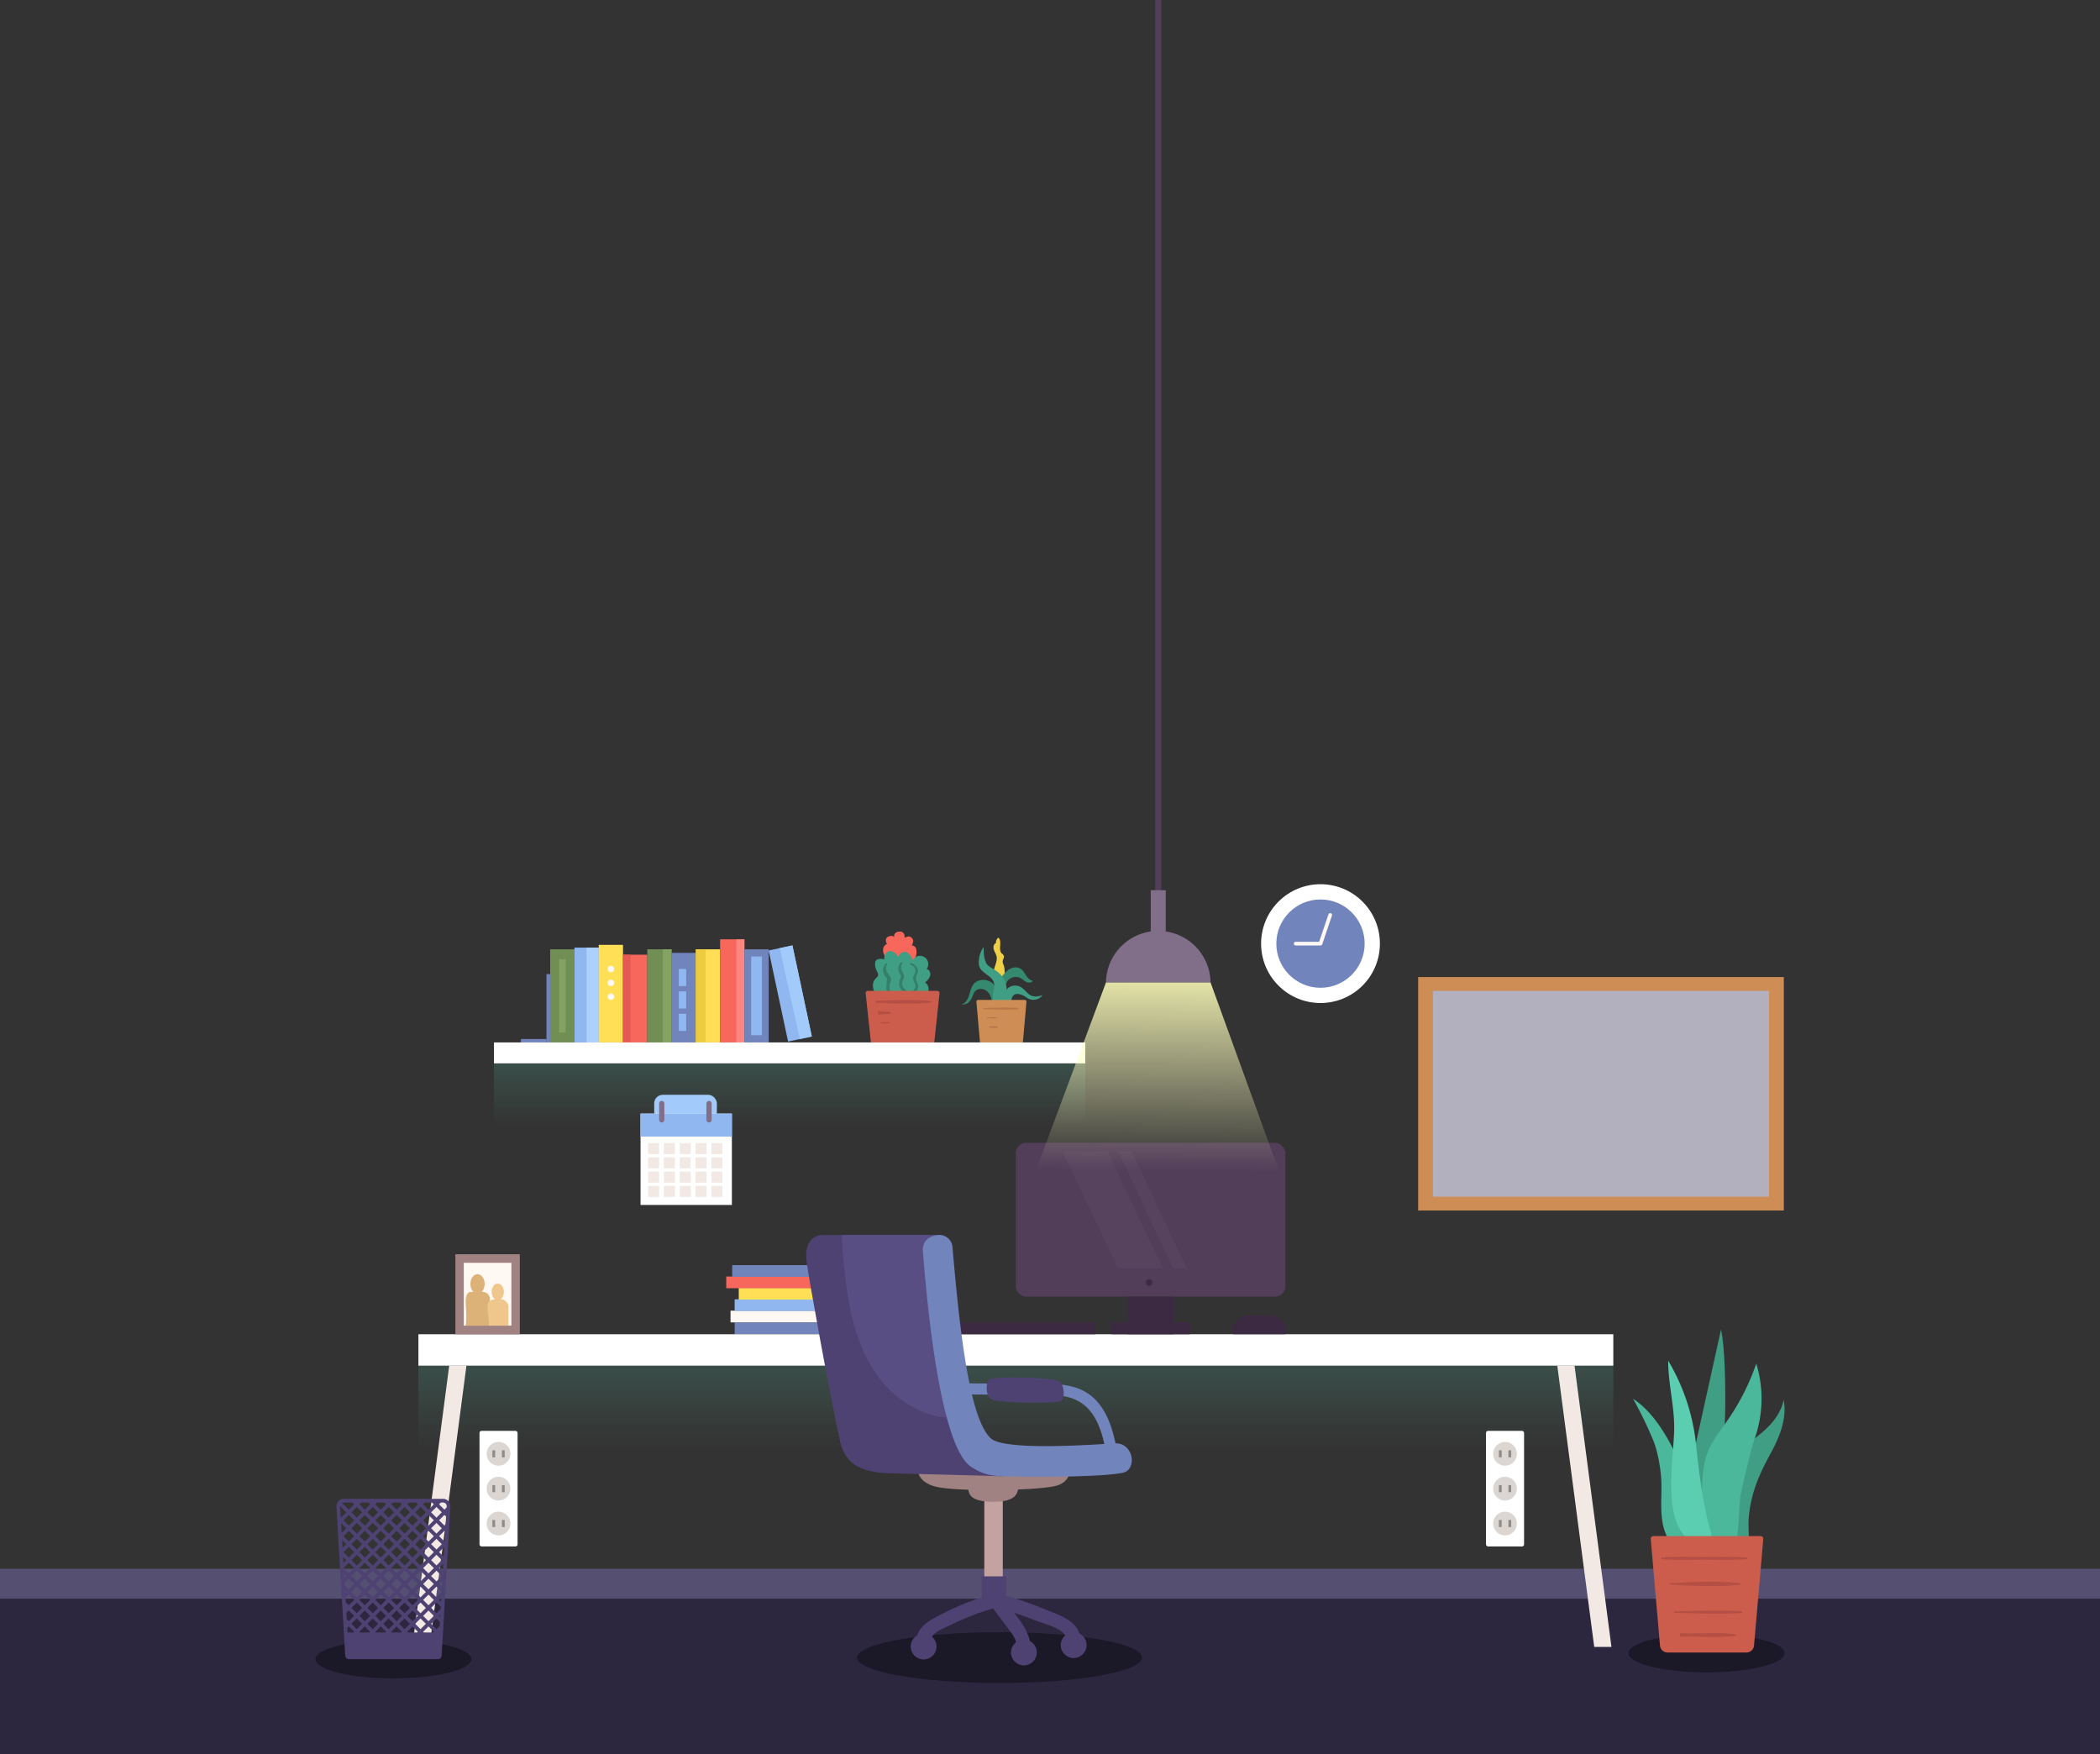 <svg xmlns="http://www.w3.org/2000/svg" xmlns:xlink="http://www.w3.org/1999/xlink" viewBox="0 0 2135.2 1783.68">
  <rect x="0" y="0" width="2135.2" height="1783.68" fill="#333333" stroke="none"/>
  <defs/>
  <defs>
    <linearGradient id="linear-gradient" x1="802.87" x2="802.87" y1="1049.53" y2="1144.4" gradientUnits="userSpaceOnUse">
      <stop offset="0" stop-color="#57bea2"/>
      <stop offset="1" stop-color="#57bea2" stop-opacity="0"/>
    </linearGradient>
    <linearGradient id="linear-gradient-2" x1="1032.9" x2="1032.9" y1="1343.93" y2="1471.7" xlink:href="#linear-gradient"/>
    <linearGradient id="linear-gradient-3" x1="1178.77" x2="1176.89" y1="968.22" y2="1189.8" gradientUnits="userSpaceOnUse">
      <stop offset="0" stop-color="#ffffb8"/>
      <stop offset="1" stop-color="#ffffc5" stop-opacity="0"/>
    </linearGradient>
    <style>
      .cls-5{fill:#7284bc}.cls-6{fill:#fff8f3}.cls-7{fill:#90b7f0}.cls-8{fill:#ffdf56}.cls-9{fill:#f7675c}.cls-10{fill:#a2cbfc}.cls-11{fill:#fff}.cls-12{fill:#f2e9e4}.cls-13,.cls-19{fill:#816e89}.cls-14{fill:#ce8d55}.cls-17{fill:#3c2a42}.cls-18{fill:#523e59}.cls-19{opacity:.11}.cls-20{fill:#1b1828}.cls-21{fill:#a08282}.cls-23{fill:#4e4272}.cls-25{fill:#718f54}.cls-26{fill:#82a361}.cls-31{fill:#dbd6d2}.cls-32{fill:#8e8b88}.cls-33{fill:#ddb278}.cls-34{fill:#efc68b}.cls-35{fill:#3f9e83}.cls-36{fill:#337f68}.cls-37{fill:#cc5d4c}.cls-38{fill:#b54e43}.cls-40{fill:#34896f}.cls-41{fill:#b77748}.cls-42{fill:#4bb79b}
    </style>
  </defs>
  <g style="isolation:isolate">
    <g id="Layer_1" data-name="Layer 1">
      <path fill="#2c263f" d="M0 1625.38h2135.2v158.3H0z"/>
      <path fill="#554f72" d="M0 1595h2135.2v30.38H0z"/>
      <path style="mix-blend-mode:multiply" fill="url(#linear-gradient)" d="M502.24 1081.13h601.26v116.49H502.24z" opacity=".3"/>
      <path d="M746.96 1344.64h117.45v11.89H746.96z" class="cls-5"/>
      <path d="M742.78 1332.6h117.45v11.89H742.78z" class="cls-6"/>
      <path d="M746.96 1321.01h117.45v11.89H746.96z" class="cls-7"/>
      <path d="M751.14 1309.43h117.45v11.89H751.14z" class="cls-8"/>
      <path d="M738.42 1297.85h117.45v11.89H738.42z" class="cls-9"/>
      <path d="M744.47 1286.27h117.45v11.89H744.47z" class="cls-5"/>
      <rect width="63.72" height="26.23" x="665.17" y="1113.11" class="cls-10" rx="8.67"/>
      <path d="M651.28 1132.22h92.87v92.87h-92.87z" class="cls-11"/>
      <path d="M651.28 1132.22h92.87v23.39h-92.87z" class="cls-7"/>
      <path d="M658.92 1162.2h11.24v11.24h-11.24zM675.01 1162.2h11.24v11.24h-11.24zM691.1 1162.2h11.24v11.24H691.1zM707.19 1162.2h11.24v11.24h-11.24zM723.27 1162.2h11.24v11.24h-11.24zM658.92 1176.7h11.24v11.24h-11.24zM675.01 1176.7h11.24v11.24h-11.24zM691.1 1176.7h11.24v11.24H691.1zM707.19 1176.7h11.24v11.24h-11.24zM723.27 1176.7h11.24v11.24h-11.24zM658.92 1191.2h11.24v11.24h-11.24zM675.01 1191.2h11.24v11.24h-11.24zM691.1 1191.2h11.24v11.24H691.1zM707.19 1191.2h11.24v11.24h-11.24zM723.27 1191.2h11.24v11.24h-11.24zM658.92 1205.7h11.24v11.24h-11.24zM675.01 1205.7h11.24v11.24h-11.24zM691.1 1205.7h11.24v11.24H691.1zM707.19 1205.7h11.24v11.24h-11.24zM723.27 1205.7h11.24v11.24h-11.24z" class="cls-12"/>
      <path d="M672.4 1439.31a2.67 2.67 0 00-2.67 2.67v16.57a2.67 2.67 0 005.34 0V1442a2.68 2.68 0 00-2.67-2.69zM720.48 1439.31a2.68 2.68 0 00-2.67 2.67v16.57a2.67 2.67 0 105.34 0V1442a2.67 2.67 0 00-2.67-2.69z" class="cls-13" transform="translate(.43 -320)"/>
      <path d="M1441.94 993.39h371.8v237.34h-371.8z" class="cls-14"/>
      <path fill="#b2b0bf" d="M1456.96 1007.43h341.75v209.25h-341.75z"/>
      <path style="mix-blend-mode:multiply" fill="url(#linear-gradient-2)" d="M425.44 1386.49h1214.91v156.9H425.44z" opacity=".3"/>
      <path d="M436.71 1674.47h-17.53l37.56-286.01h17.52l-37.55 286.01zM1620.95 1674.47h17.53l-37.56-286.01h-17.53l37.56 286.01z" class="cls-12"/>
      <path d="M425.44 1356.54h1214.91v31.92H425.44z" class="cls-11"/>
      <path d="M942.08 1344.64h171.5v11.89h-171.5z" class="cls-17"/>
      <path d="M1289 1657.45h-18.07c-9.68 0-17.52 5.83-17.52 13v6.06h53.11v-6.06c-.05-7.17-7.89-13-17.52-13z" class="cls-17" transform="translate(.43 -320)"/>
      <rect width="274.15" height="156.48" x="1032.75" y="1161.87" class="cls-18" rx="10.64"/>
      <path d="M1146.67 1318.36h46.32v38.18h-46.32z" class="cls-17"/>
      <path d="M1129.68 1344.64h80.3v11.89h-80.3z" class="cls-17"/>
      <path d="M1182.34 1289.56h-45.6l-56.33-118.92h45.6l56.33 118.92zM1150.42 1170.64l56.34 118.92h-13.69l-56.33-118.92" class="cls-19"/>
      <path d="M1171.32 1624a3.36 3.36 0 11-3.36-3.35 3.35 3.35 0 013.36 3.35z" class="cls-17" transform="translate(.43 -320)"/>
      <ellipse cx="1016.29" cy="1685.28" class="cls-20" rx="144.78" ry="25.83"/>
      <path d="M932.73 1812.47s-2.45 16.37 23.84 20.13 91.79 3 114.79-1.48c19.43-3.79 16.43-21.62 16.43-21.62z" class="cls-21" transform="translate(.43 -320)"/>
      <path fill="#c4a2a1" d="M1000.38 1845.11v95.41c0 12.08 18.78 12.1 18.78 0v-95.41c0-12.08-18.78-12.1-18.78 0z" transform="translate(.43 -320)"/>
      <path d="M1006.38 1941.44a275.11 275.11 0 00-57.49 24c-12.56 7-20.15 15.27-17 30.52 1.82 8.87 15.4 5.12 13.58-3.74-2.43-11.8 14-16.75 22.44-20.91a259.3 259.3 0 0142.23-16.25c8.68-2.54 5-16.13-3.75-13.58z" class="cls-23" transform="translate(.43 -320)"/>
      <path d="M1010.44 1954.27c15.43 3.06 30.47 8.87 45.13 14.46 9.61 3.66 30.9 7.94 28.87 22-1.28 8.87 12.28 12.69 13.58 3.74 3-20.42-10.82-28.12-27-34.72-18.3-7.45-37.37-15.19-56.81-19-8.85-1.75-12.64 11.82-3.74 13.58z" class="cls-23" transform="translate(.43 -320)"/>
      <path d="M1006.23 1951c5.9 8.48 12.25 16.64 18.47 24.88s9.6 12.94 8.89 24.18c-.57 9.05 13.52 9 14.08 0 1.46-23.25-16.9-38.39-29.28-56.17-5.14-7.39-17.35-.36-12.16 7.11z" class="cls-23" transform="translate(.43 -320)"/>
      <circle cx="939.1" cy="1674.05" r="13.14" class="cls-23"/>
      <circle cx="1091.66" cy="1672.59" r="13.14" class="cls-23"/>
      <circle cx="1041.06" cy="1680.1" r="13.14" class="cls-23"/>
      <path d="M1021.27 1922.73h-22.14a1.29 1.29 0 00-1.29 1.29v29.56h24.73V1924a1.3 1.3 0 00-1.3-1.27z" class="cls-23" transform="translate(.43 -320)"/>
      <path d="M1009.77 1846.88c25.23 0 24.61-10.67 25.23-15.57l-50.84-.19c-.73 9.88 4.58 15.76 25.61 15.76z" class="cls-21" transform="translate(.43 -320)"/>
      <path d="M1020 1820.94l-118.15-3.15c-25.14-1-43-8.28-48.27-32.88-12.38-57.71-31.72-165.55-33.8-181.43-3.76-28.79 15.88-27.81 15.88-27.81h116.93s7.66 122 22.31 185.09c2.87 12.45 6.05 22.61 9.46 29.07 8.74 16.49 35.64 31.11 35.64 31.11z" class="cls-23" transform="translate(.43 -320)"/>
      <path fill="#594e84" d="M974.9 1760.76a62 62 0 01-11.06.41c-31.85-1.52-60.26-23-77.1-50.1s-23.68-59.13-27.55-90.79q-2.73-22.21-3.68-44.61h97.08s7.66 122.04 22.31 185.09z" transform="translate(.43 -320)"/>
      <path d="M938 1593.6c1.47 14.19 13.62 195.37 49.16 217.83 9 5.71 15.74 9.06 32.89 9.52 44.27 1.18 105.07.31 121.74-3.74 14.18-3.45 10.43-31-9.17-29.73-29.4 1.88-112.63 7.28-125.72-5.16-17.21-16.36-28.79-74.17-38.81-194a13.5 13.5 0 00-15.49-12.6c-10.1 1.49-15.71 7.28-14.6 17.88z" class="cls-5" transform="translate(.43 -320)"/>
      <path d="M978.1 1737.72l51.2.32c16.47.1 33.59-1 50 1.21 33 4.48 40.84 33.64 45.71 62.07 1.22 7.13 12.08 4.11 10.86-3-4.79-28-13.38-59-43.94-67.94-16.49-4.85-34.66-3.43-51.61-3.54l-62.17-.38c-7.25 0-7.26 11.22 0 11.26z" class="cls-5" transform="translate(.43 -320)"/>
      <path d="M1005.09 1722.59c-3.68 4.65-3.46 19.19 4.46 20.93 15.36 3.39 59.31 2.87 66.82 1.62s5.17-18.22 0-21c-7.04-3.87-68.52-5.05-71.28-1.55z" class="cls-23" transform="translate(.43 -320)"/>
      <ellipse cx="400.02" cy="1686.91" class="cls-20" rx="79.26" ry="19.49"/>
      <path d="M455.48 1846.26a7.59 7.59 0 00-5.5-2.38H349.2a7.58 7.58 0 00-7.55 8l8.93 151.44a3.8 3.8 0 003.79 3.58h90.44a3.8 3.8 0 003.79-3.58l8.93-151.44a7.61 7.61 0 00-2.05-5.62zm-39.07 59.92l-5.45 5.44-5.44-5.44 5.44-5.45zm-2.79-8.1l5.44-5.45 5.44 5.45-5.44 5.44zm-5.31 16.19l-5.45 5.45-5.44-5.45 5.44-5.44zm-5.45-10.75l-5.44-5.44 5.44-5.45 5.45 5.45zm-2.65 2.66l-5.44 5.44-5.45-5.44 5.45-5.45zm-8.1 8.09l-5.44 5.45-5.45-5.45 5.45-5.44zm-5.44-10.75l-5.45-5.44 5.45-5.45 5.44 5.45zm-2.66 2.66l-5.44 5.44-5.44-5.44 5.44-5.45zm0 16.19l-5.44 5.45-5.44-5.45 5.44-5.44zm2.66 2.66l5.44 5.44-5.44 5.44-5.45-5.44zm2.65-2.66l5.45-5.44 5.44 5.44-5.44 5.45zm13.54 2.66l5.45 5.44-5.45 5.44-5.44-5.44zm2.66-2.66l5.44-5.44 5.45 5.44-5.45 5.45zm13.54 2.66l5.44 5.44-5.44 5.44-5.44-5.44zm-5.44-10.76l5.44-5.44 5.44 5.44-5.44 5.45zm8.1-8.09l5.44-5.45 5.44 5.45-5.44 5.44zm0-16.2l5.44-5.44 5.44 5.44-5.44 5.44zm-2.66-2.66l-5.44-5.44 5.44-5.44 5.44 5.44zm-2.65 2.66l-5.45 5.44-5.44-5.44 5.44-5.44zm-13.55-2.66l-5.44-5.44 5.44-5.44 5.45 5.44zm-2.65 2.66l-5.44 5.44-5.45-5.44 5.45-5.44zm-13.54-2.66l-5.45-5.44 5.45-5.44 5.44 5.44zM384 1890l-5.44 5.44-5.44-5.44 5.44-5.44zm-13.54-2.66l-5.44-5.44 5.44-5.44 5.44 5.44zm-2.66 2.66l-5.44 5.44-5.44-5.44 5.44-5.44zm2.66 2.65l5.44 5.45-5.44 5.44-5.44-5.44zm5.44 21.64l-5.44 5.45-5.44-5.45 5.44-5.44zm0 16.2l-5.44 5.44-5.44-5.44 5.44-5.44zm0 16.2l-5.44 5.44-5.44-5.44 5.44-5.45zm-2.78-8.1l5.44-5.44 5.44 5.44-5.44 5.44zm13.54 2.66l5.44 5.44-5.44 5.44-5.45-5.44zm2.65-2.66l5.45-5.44 5.44 5.44-5.44 5.44zm13.54 2.65l5.45 5.45-5.45 5.44-5.44-5.44zm2.66-2.65l5.44-5.44 5.45 5.44-5.4 5.41zm13.54 2.66l5.44 5.44-5.44 5.44-5.44-5.44zm2.66-2.66l5.44-5.44 5.44 5.44-5.44 5.44zm0-16.2l5.44-5.44 5.44 5.44-5.44 5.45zm8.1-8.1l5.44-5.44 5.44 5.44-5.44 5.45zm0-16.19l5.44-5.45 5.44 5.45-5.44 5.44zm0-16.2l5.44-5.44 5.44 5.44-5.44 5.44zm0-16.2l5.44-5.44 5.44 5.44-5.44 5.45zm2.78 8.1l-5.44 5.44-5.44-5.44 5.44-5.44zm-13.54-2.65l-5.44-5.45 5.44-5.44 5.44 5.44zm-2.65 2.65l-5.45 5.44-5.44-5.44 5.44-5.44zm-13.55-2.65l-5.44-5.45 5.44-5.44 5.45 5.44zm-2.65 2.65l-5.44 5.44-5.45-5.44 5.45-5.44zm-13.54-2.65l-5.45-5.45 5.45-5.44 5.44 5.44zm-2.66 2.65l-5.44 5.44-5.44-5.44 5.44-5.44zm-13.54-2.65l-5.44-5.45 5.44-5.44 5.44 5.44zm-2.66 2.65l-5.44 5.44-5.44-5.44 5.44-5.44zm-13.54-2.65l-5.44-5.45 5.44-5.44 5.45 5.44zm5.45 10.75l-5.45 5.44-5.44-5.44 5.44-5.44zm0 16.2l-5.45 5.44-5.44-5.44 5.44-5.45zm2.65 2.65l5.44 5.45-5.44 5.44-5.44-5.44zm5.44 21.64l-5.44 5.45-5.44-5.45 5.44-5.44zm0 16.2l-5.44 5.44-5.44-5.44 5.44-5.44zm0 16.2l-5.44 5.44-5.44-5.44 5.44-5.45zm2.66 2.65l5.44 5.45-5.44 5.44-5.44-5.44zm2.66-2.65l5.44-5.45 5.44 5.45-5.44 5.44zm13.54 2.65l5.44 5.45-5.44 5.44-5.45-5.44zm2.65-2.65l5.45-5.45 5.44 5.45-5.44 5.44zm13.54 2.65l5.45 5.45-5.45 5.44-5.44-5.44zm2.66-2.65l5.44-5.45 5.45 5.45-5.45 5.44zm13.54 2.65l5.44 5.45-5.44 5.44-5.44-5.44zm2.66-2.65l5.44-5.45 5.44 5.45-5.44 5.44zm13.54 2.65l5.44 5.45-5.44 5.44-5.44-5.44zm-5.44-10.75l5.44-5.45 5.44 5.45-5.44 5.44zm0-16.2l5.44-5.44 5.44 5.44-5.44 5.44zm8.09-8.1l5.45-5.44 5.44 5.44-5.44 5.45zm0-16.19l5.45-5.45 5.44 5.45-5.44 5.44zm0-16.2l5.45-5.44 5.44 5.44-5.44 5.44zm0-16.2l5.45-5.44 5.44 5.44-5.44 5.44zm0-16.2l5.45-5.44 5.44 5.44-5.44 5.45zm-6.25-9.94h7.19l1.85 1.85-5.44 5.44-5.44-5.44zm.94 9.94l-5.44 5.45-5.44-5.45 5.44-5.44zm-17.13-9.94h7.19l1.84 1.85-5.44 5.44-5.44-5.44zm.94 9.94l-5.4 5.4-5.44-5.45 5.44-5.44zm-17.14-9.94h7.19l1.85 1.85-5.45 5.44-5.44-5.44zm.94 9.94l-5.44 5.45-5.45-5.45 5.45-5.44zm-17.14-9.94h7.19l1.85 1.85-5.44 5.44-5.45-5.44zm.94 9.94l-5.44 5.45-5.44-5.45 5.44-5.44zm-17.13-9.94h7.19l1.84 1.85-5.44 5.44-5.44-5.44zm.93 9.94l-5.44 5.45-5.44-5.45 5.44-5.44zm-18.61-9.94h8.67l1.85 1.85-5.45 5.44-6.84-6.84a3.84 3.84 0 011.78-.47zm-3.14 15.28l-.66-11.25v-.29l6.21 6.2-5.45 5.45zm.34 5.64l5.22 5.22-4.64 4.64zm1 17.21l4.21 4.21-3.74 3.74zm1 17.22l3.19 3.19-2.84 2.83zm.65 11l5.19-5.2 5.45 5.44-5.45 5.45-5.16-5.17zm.36 6.17l2.18 2.17-1.94 1.94zm.54 9.12l4.29-4.29 5.45 5.44-5.45 5.44-4.15-4.14zm.48 8.09l1.16 1.16-1 1zm1 17.49v-.28l.15.15zm-.35-5.92l-.26-4.36 3.39-3.39 5.45 5.44-5.45 5.44zm.64 10.93l2.49-2.49 5.45 5.45-5.45 5.44-2.12-2.12zm7.2 19.88h-6l-.27-4.58 1.59-1.59 5.45 5.44zm-2.05-8.83l5.44-5.44 5.44 5.44-5.44 5.45zm18.25 8.83h-9.42l-.73-.73 5.44-5.44 5.44 5.44zm-2.05-8.83l5.44-5.44 5.5 5.5-5.44 5.45zm18.25 8.83H382l-.74-.73 5.45-5.44 5.44 5.44zm-2.06-8.83l5.45-5.44 5.44 5.44-5.44 5.45zm18.26 8.83h-9.43l-.73-.73 5.44-5.44 5.45 5.44zm-2.06-8.83l5.44-5.44 5.45 5.44-5.45 5.45zm18.25 8.83h-9.42l-.73-.73 5.44-5.44 5.44 5.44zm-2-8.83l5.44-5.44 5.44 5.44-5.44 5.45zm18.25 8.83h-9.42l-.73-.73 5.44-5.44 5.44 5.44zm6.28-.49l-.24-.24.27-.27zm.37-6.15l-3.26 3.26-5.45-5.45 5.45-5.44 3.5 3.5zm.54-9.14l-1.15-1.14 1.29-1.29zm.47-8.07l-4.27 4.27-5.45-5.44 5.45-5.45 4.4 4.41zm.43-7.23l-2.05-2 2.3-2.3zm.59-10l-5.29 5.29-5.45-5.44 5.45-5.44 5.3 5.3zm.31-5.3l-2.95-3 3.32-3.31zm.9-15.3l-3.85-3.85 4.33-4.33zm.9-15.29l-4.75-4.75 5.35-5.35zm.93-15.74l-.23.23-5.45-5.44 5.45-5.44.81.81zm1-17.21l-1.25 1.25-5.45-5.45 5.45-5.44 1.71 1.72zm1-17.22l-2.26 2.27-5.45-5.44 1.85-1.85H450a3.77 3.77 0 012.77 1.19 3.83 3.83 0 011 2.84z" class="cls-23" transform="translate(.43 -320)"/>
      <circle cx="1342.2" cy="1279.39" r="60.4" class="cls-11" transform="rotate(-45 956.139 1118.864)"/>
      <circle cx="1342.63" cy="959.39" r="44.9" class="cls-5"/>
      <path d="M1342.2 1281.27H1317a1.88 1.88 0 010-3.76h23.85l9.42-27.83a1.88 1.88 0 113.56 1.21L1344 1280a1.89 1.89 0 01-1.8 1.27z" class="cls-6" transform="translate(.43 -320)"/>
      <path d="M559.39 965.18h24.69v94.67h-24.69z" class="cls-25"/>
      <path d="M568.43 975.35h6.61v74.33h-6.61z" class="cls-26"/>
      <path d="M584.07 963.46h24.69v96.39h-24.69z" class="cls-7"/>
      <path fill="#acd1fc" d="M596.42 963.46h12.34v96.39h-12.34z"/>
      <path d="M790.73 1282.76h24.69v94.67h-24.69z" class="cls-7" transform="rotate(-12.03 -715.189 1168.069)"/>
      <path d="M608.76 960.64h24.69v99.21h-24.69z" class="cls-8"/>
      <path d="M633.45 970.66h24.69v89.19h-24.69z" class="cls-9"/>
      <path fill="#e55a53" d="M633.45 970.66h7.75v89.19h-7.75z"/>
      <path d="M658.13 965.18h24.69v94.67h-24.69z" class="cls-25"/>
      <path d="M673.93 965.18h8.89v94.67h-8.89z" class="cls-26"/>
      <path d="M682.82 968.78h24.69v91.07h-24.69z" class="cls-5"/>
      <path d="M707.51 965.18h24.69v94.67h-24.69z" class="cls-8"/>
      <path fill="#edcc40" d="M707.51 965.18h9.93v94.67h-9.93z"/>
      <path d="M732.19 955.01h24.69v104.84h-24.69z" class="cls-9"/>
      <path fill="#ff8680" d="M748.73 955.01h8.15v104.84h-8.15z"/>
      <path d="M756.88 965.18h24.69v94.67h-24.69z" class="cls-5"/>
      <path d="M763.74 972.53h10.97v79.97h-10.97z" class="cls-7"/>
      <rect width="38.71" height="117.5" x="1510.91" y="1454.79" class="cls-11" rx="2.06"/>
      <path d="M1541.89 1798.12a12.06 12.06 0 11-12.05-12.06 12 12 0 0112.05 12.06z" class="cls-31" transform="translate(.43 -320)"/>
      <path d="M1524.01 1474.52h2.82v7.2h-2.82zM1533.71 1474.52h2.82v7.2h-2.82z" class="cls-32"/>
      <path d="M1541.89 1833.54a12.06 12.06 0 11-12.05-12.06 12.05 12.05 0 0112.05 12.06z" class="cls-31" transform="translate(.43 -320)"/>
      <path d="M1524.01 1509.94h2.82v7.2h-2.82zM1533.71 1509.94h2.82v7.2h-2.82z" class="cls-32"/>
      <path d="M1541.89 1869a12.06 12.06 0 11-12.05-12.06 12.05 12.05 0 0112.05 12.06z" class="cls-31" transform="translate(.43 -320)"/>
      <path d="M1524.01 1545.36h2.82v7.2h-2.82zM1533.71 1545.36h2.82v7.2h-2.82z" class="cls-32"/>
      <rect width="38.71" height="117.5" x="487.53" y="1454.79" class="cls-11" rx="2.06"/>
      <path d="M518.51 1798.12a12.06 12.06 0 11-12.05-12.06 12.05 12.05 0 0112.05 12.06z" class="cls-31" transform="translate(.43 -320)"/>
      <path d="M500.63 1474.52h2.82v7.2h-2.82zM510.33 1474.52h2.82v7.2h-2.82z" class="cls-32"/>
      <path d="M518.51 1833.54a12.06 12.06 0 11-12.05-12.06 12.06 12.06 0 0112.05 12.06z" class="cls-31" transform="translate(.43 -320)"/>
      <path d="M500.63 1509.94h2.82v7.2h-2.82zM510.33 1509.94h2.82v7.2h-2.82z" class="cls-32"/>
      <path d="M518.51 1869a12.06 12.06 0 11-12.05-12.06 12.06 12.06 0 0112.05 12.06z" class="cls-31" transform="translate(.43 -320)"/>
      <path d="M500.63 1545.36h2.82v7.2h-2.82zM510.33 1545.36h2.82v7.2h-2.82z" class="cls-32"/>
      <path d="M463 1275.17h65.53v81.37H463z" class="cls-21"/>
      <path d="M471.57 1283.93h48.39v63.85h-48.39z" class="cls-6"/>
      <ellipse cx="485.53" cy="1305.43" class="cls-33" rx="7.26" ry="9.94"/>
      <path d="M511.86 1633.5c0 4.69-2.78 8.5-6.2 8.5s-6.2-3.81-6.2-8.5 2.78-8.49 6.2-8.49 6.2 3.8 6.2 8.49z" class="cls-34" transform="translate(.43 -320)"/>
      <path d="M479 1633.5s-7.09-1.72-5.84 13.46-.14 20.81-.14 20.81h24.15v-22.69s3.21-9.67-6-11.64z" class="cls-33" transform="translate(.43 -320)"/>
      <path d="M502.77 1641s-7.06.16-7.44 6 1.88 20.81 1.88 20.81h19.34V1647s-2.23-6-8-6z" class="cls-34" transform="translate(.43 -320)"/>
      <circle cx="621.1" cy="985.18" r="3.32" class="cls-6"/>
      <circle cx="621.1" cy="999.26" r="3.32" class="cls-6"/>
      <path d="M624 1333.34a3.32 3.32 0 11-3.32-3.32 3.32 3.32 0 013.32 3.32z" class="cls-6" transform="translate(.43 -320)"/>
      <path d="M690.2 985.18h7.51v17.4h-7.51zM690.2 1007.96h7.51v17.4h-7.51zM690.2 1030.74h7.51v17.4h-7.51z" class="cls-7"/>
      <path d="M792.77 963.98l20.49 92.42 12.18-2.59-19.73-92.59-12.94 2.76z" class="cls-10"/>
      <path d="M555.63 990.37h3.76v69.48h-3.76z" class="cls-5"/>
      <path d="M529.66 1056.4h25.98v3.45h-25.98z" class="cls-5"/>
      <path d="M926.76 1281.35c.79-2.11 2-4.63.77-6.57-2.94-4.62-6.18-1.9-8.39-1.47.76-3.15-1.12-6.16-4.45-6.15-5.66 0-6.39 3.63-6 6.17-.85-3.38-6.68-1.19-7.6.11-1.76 2.51-.29 5.92.59 6.28-1.82.34-3.52 2.36-4 4.21-2 8.07 8.38 16 10.51 17.32a13.06 13.06 0 007.18 1.38c3.12-.1 6.38-.64 8.84-2.56 4.05-3.17 8.62-7.51 6.9-15.17-.39-1.99-2.32-3.78-4.35-3.55z" class="cls-9" transform="translate(.43 -320)"/>
      <path d="M890.39 1314.35a7.55 7.55 0 001.73-1.93c.77-1.61-.18-3.47-1-5.07-1.48-3-2.44-6.49-1.45-9.68s6-3.23 9.2-2.16c-1.2-3.24 2-8.6 5.41-8.61s7.57 3.08 8.45 6.42c2.35-6.42 7.71-6.2 10-4.42s3.7 4.49 5 7.11a8.4 8.4 0 1114 9.23c2.88.44 4.32 4.06 3.54 6.87s-3 4.92-5.19 6.88c4 2 4.57 7.84 2.4 11.74s-6.19 6.33-10 8.59c-11.9 7-22.42 6.76-34.34-.39-7.32-4.4-15.86-16.63-7.75-24.58z" class="cls-35" transform="translate(.43 -320)"/>
      <path d="M900.43 1299.62c-2.34 2.69-3.52 4.65-2.85 8.41a10.3 10.3 0 001.48 3.89c2.24 3.36 2.74.95 2.07 7.1-.59 5.5-1.44 11.58 5.24 13.65 1.21.37 2.32-1.35 1.29-2.21-3.81-3.12-4.48-6.44-3-11.17.45-1.48 1.21-2.65.9-4.25a7.53 7.53 0 00-1.68-3c-2.48-3.59-4.8-7.08-2.33-11.6.37-.68-.56-1.48-1.1-.86zM915.73 1298.5a9.51 9.51 0 00-2.84 7.38 11.86 11.86 0 001.05 3.49 6.23 6.23 0 011.7 4.21c-.5 1-1 2-1.39 3-1.53 4.8.33 10.55 5.31 12.31a1.29 1.29 0 001.24-2.14c-2.65-2.29-4.46-4.66-3.79-8.34.34-1.86 1.6-3.44 1.72-5.36a6.19 6.19 0 00-.41-2.55c-1.58-4-4.39-6.49-1.25-11 .56-.79-.68-1.73-1.34-1zM925.31 1301c4.84 1.09 5.87 5.56 4.19 9.37-.63 1.42-1.6 2.94-1.58 4.54a6.92 6.92 0 00.84 2.79c.93 2.37 2.1 3.65 1.42 6.22-.61 2.3-2.28 3.63-4.24 4.89a.77.77 0 00.38 1.42 6.7 6.7 0 006.21-4.59c1.72-4.19-.87-6.13-1.53-10-.62-3.63 2.89-6.57 1.71-10.39a8.87 8.87 0 00-6.94-6c-1.06-.16-1.57 1.41-.46 1.66z" class="cls-36" transform="translate(.43 -320)"/>
      <path d="M952.54 1327.43H882a2.27 2.27 0 00-2.26 2.52l5.36 49.9h64.38l5.36-49.9a2.27 2.27 0 00-2.3-2.52z" class="cls-37" transform="translate(.43 -320)"/>
      <path d="M890.69 1339.64c18 .39 37.14 1.65 55.09-.34a.76.76 0 000-1.52c-17.95-2-37-.73-55.09-.34a1.1 1.1 0 000 2.2zM894.32 1351.6c3.4-.78 7-.36 10.38-.93a.9.9 0 000-1.73c-3.43-.57-7-.15-10.38-.93-3-.69-3 4.29 0 3.59zM895.7 1360.47a73.67 73.67 0 008.14-.11.54.54 0 000-1.08 73.67 73.67 0 00-8.14-.11.65.65 0 000 1.3z" class="cls-38" transform="translate(.43 -320)"/>
      <path fill="#efcf48" d="M1012.44 1321.35c.49-1.45 1.19-2.93 1-4.45-.26-1.85-1.79-3.23-2.63-4.9-3-6 3.38-12.92 2.07-19.46-.51-2.51-2.12-4.67-2.86-7.13s-.17-5.75 2.25-6.59a6.16 6.16 0 012.39-5.54c4.35 3.74-.62 12.21 3.51 16.19a9 9 0 011.85 1.8c1.12 2-1 4.31-1 6.59a8.92 8.92 0 00.84 2.9c1.53 4 1.33 8.49 1.11 12.8l-1.11 21.58c-.35 6.87-4.93 1.81-6.48-1.37a16.72 16.72 0 01-.94-12.42z" transform="translate(.43 -320)"/>
      <path d="M1008.38 1319.28c-5.41-4.11-14-4.21-18.51.87-2.88 3.26-3.66 7.81-5 11.95s-3.9 8.51-8.17 9.39c6 .23 9-2.91 11.06-7 1-2.12 1.51-4.56 3-6.38a8 8 0 017-2.64 10.72 10.72 0 016.65 3.66 14.34 14.34 0 013.4 8.41 12.41 12.41 0 00.32 2.66 4.46 4.46 0 005.49 2.79c8.46-2.94-1.13-20.58-5.24-23.71z" class="cls-40" transform="translate(.43 -320)"/>
      <path d="M1011.65 1335.33c-.41-4.1-.81-8.32.38-12.27 1.09-3.58 3.4-6.65 5.71-9.59s4.92-6.15 8.28-8.11 7.77-2.57 11.09-.55c2.58 1.58 4.06 4.41 5.72 6.94s3.9 5.08 6.91 5.42c-1.25 2.16-4.44 2.23-6.68 1.16s-4-3-6.25-4.06a10.49 10.49 0 00-11.32 1.52c-3.69 3.27-4.54 8.77-3.9 13.66.37 2.81 1.13 5.73.2 8.41-2.53 7.14-9.58 3.14-10.14-2.53z" class="cls-40" transform="translate(.43 -320)"/>
      <path d="M1020.83 1332.18a17.18 17.18 0 012.34-6.12c3.13-4.44 10-5.13 14.63-2.3 3 1.87 5.21 4.86 8 7.13s7.35 3.27 13.51.87c-.26 1.76-7.72 8.19-16.06 2.4-3.11-2.16-6.83-4-10.58-3.47-2.79.36-4.4 3.41-4.76 6.2-1.26 9.55-8.91 3.11-7.08-4.71z" class="cls-35" transform="translate(.43 -320)"/>
      <path d="M1022.24 1320.06c-4.46-14.23-17.44-15.14-20-21s-2.32-9.93-2.62-16.28a29.12 29.12 0 00-4.83 14 14.25 14.25 0 00.75 6.39c2.71 6.66 12.18 8.73 14.45 15.55.87 2.62.48 5.49-.06 8.2s-1.22 5.47-.88 8.21c.71 5.79 7.64 9.12 11.39 3.92 3.1-4.24 3.27-14.32 1.8-18.99z" class="cls-35" transform="translate(.43 -320)"/>
      <path d="M1041.68 1336.66h-47.79a1.77 1.77 0 00-1.53 2.07l3.63 41.12h43.59l3.63-41.12a1.77 1.77 0 00-1.53-2.07z" class="cls-14" transform="translate(.43 -320)"/>
      <path d="M999.61 1346c11.62.37 23.43.8 35.05.13a.71.71 0 000-1.41c-11.61-.68-23.43-.24-35.05.13a.58.58 0 000 1.15zM1003.36 1355.16c3.26.07 6.91.6 10.12 0a.39.39 0 000-.74c-3.21-.58-6.87 0-10.12 0a.35.35 0 000 .7zM1005.86 1364.85c2.49.08 5.25.5 7.7 0a.69.69 0 000-1.33c-2.45-.49-5.21-.07-7.7 0a.65.65 0 000 1.29z" class="cls-41" transform="translate(.43 -320)"/>
      <ellipse cx="1735.18" cy="1680.81" class="cls-20" rx="79.26" ry="19.49"/>
      <path d="M1775.55 1904.38c4.23-9.14 1.08-30.7 2-40.91 2.62-30.34 14.78-51.82 23.37-67.69s15.69-34.48 12.24-52.69c-2.51 12.93-10.81 23.44-20 31.6s-19.48 14.6-28.35 23.16c-14.39 13.89-24.58 52.05-28.54 73-1.24 6.59-1.87 13.53-.19 20 5.04 19.57 31.7 30.3 39.47 13.53z" class="cls-35" transform="translate(.43 -320)"/>
      <path d="M1722.42 1794c7.75-35 6.18-27.9 27-122.18 4.35 18.64 4.43 62.79 4.33 75.4-.22 26.78-2.3 72.32-6.21 98.73-2.15 14.49-2.91 47.46-21.28 30.33-16.01-14.96-8.06-63.2-3.84-82.28z" class="cls-35" transform="translate(.43 -320)"/>
      <path d="M1688.39 1820.38c-1-11.12-3.75-26.11-8-36.25a400.92 400.92 0 00-20.4-42c32.71 21.14 56.18 78.12 63.51 120 2.25 12.83 9.18 50.15-11.69 37.91-31.12-18.29-20.91-52.04-23.42-79.66zM1736.24 1795.35c4.94-11.57 12.79-21.13 19.8-31.22a238.37 238.37 0 0029.26-57.73 121.35 121.35 0 01-1.26 75.14c-4.63 13.15-11.58 44.09-14.6 57.83-2.68 12.2-.25 90.23-24.39 77.63-8.92-4.66-11.15-30.94-12.6-40.18-3.28-20.82-4.58-61.82 3.79-81.47z" class="cls-42" transform="translate(.43 -320)"/>
      <path fill="#5bceb2" d="M1701.82 1772.57c.26-23.18-6.19-45.93-6.08-69.11a208.69 208.69 0 0128.45 86.53c2.43 24.25 7.07 60.93 13.85 83.69 4.09 13.73 2 21.11-11.21 17-40.33-12.49-25.37-84.97-25.01-118.11z" transform="translate(.43 -320)"/>
      <path d="M1789.69 1881.75h-109a2.71 2.71 0 00-2.7 3l9.39 108.37a7.7 7.7 0 007.67 7h80.28a7.7 7.7 0 007.67-7l9.39-108.37a2.71 2.71 0 00-2.7-3z" class="cls-37" transform="translate(.43 -320)"/>
      <path d="M1689.36 1905.23c14.23 1.24 28.81.53 43.09.54s28.82.61 43.1-.56a.84.84 0 000-1.67c-14.28-1.16-28.78-.56-43.1-.55s-28.85-.7-43.09.54a.85.85 0 000 1.7zM1697.57 1931.05c22.92 1.35 47.6 2.53 70.45.2a.88.88 0 000-1.76c-22.85-2.33-47.52-1.15-70.45.21a.68.68 0 000 1.35zM1702.36 1959.83c22.45.43 45.29 1.46 67.72.18a.91.91 0 000-1.82c-22.43-1.28-45.27-.25-67.72.18a.73.73 0 000 1.46zM1709.2 1984.22c18.1-1 37 1.46 54.91-1.16a.73.73 0 000-1.41c-17.92-2.62-36.81-.2-54.91-1.16-2.4-.12-2.4 3.86 0 3.73z" class="cls-38" transform="translate(.43 -320)"/>
      <path d="M502.24 1059.85h601.26v21.28H502.24z" class="cls-11"/>
      <path d="M1174.55 0h6.25v960.56h-6.25z" class="cls-18"/>
      <path d="M1230.43 1318.94h-106.37a53.19 53.19 0 01106.37 0z" class="cls-13" transform="translate(.43 -320)"/>
      <path d="M1170.04 905.08h15.26v56.89h-15.26z" class="cls-13"/>
      <path fill="url(#linear-gradient-3)" d="M1124.49 998.94l-86.27 231.47h276.66l-84.02-231.47h-106.37z"/>
    </g>
  </g>
</svg>